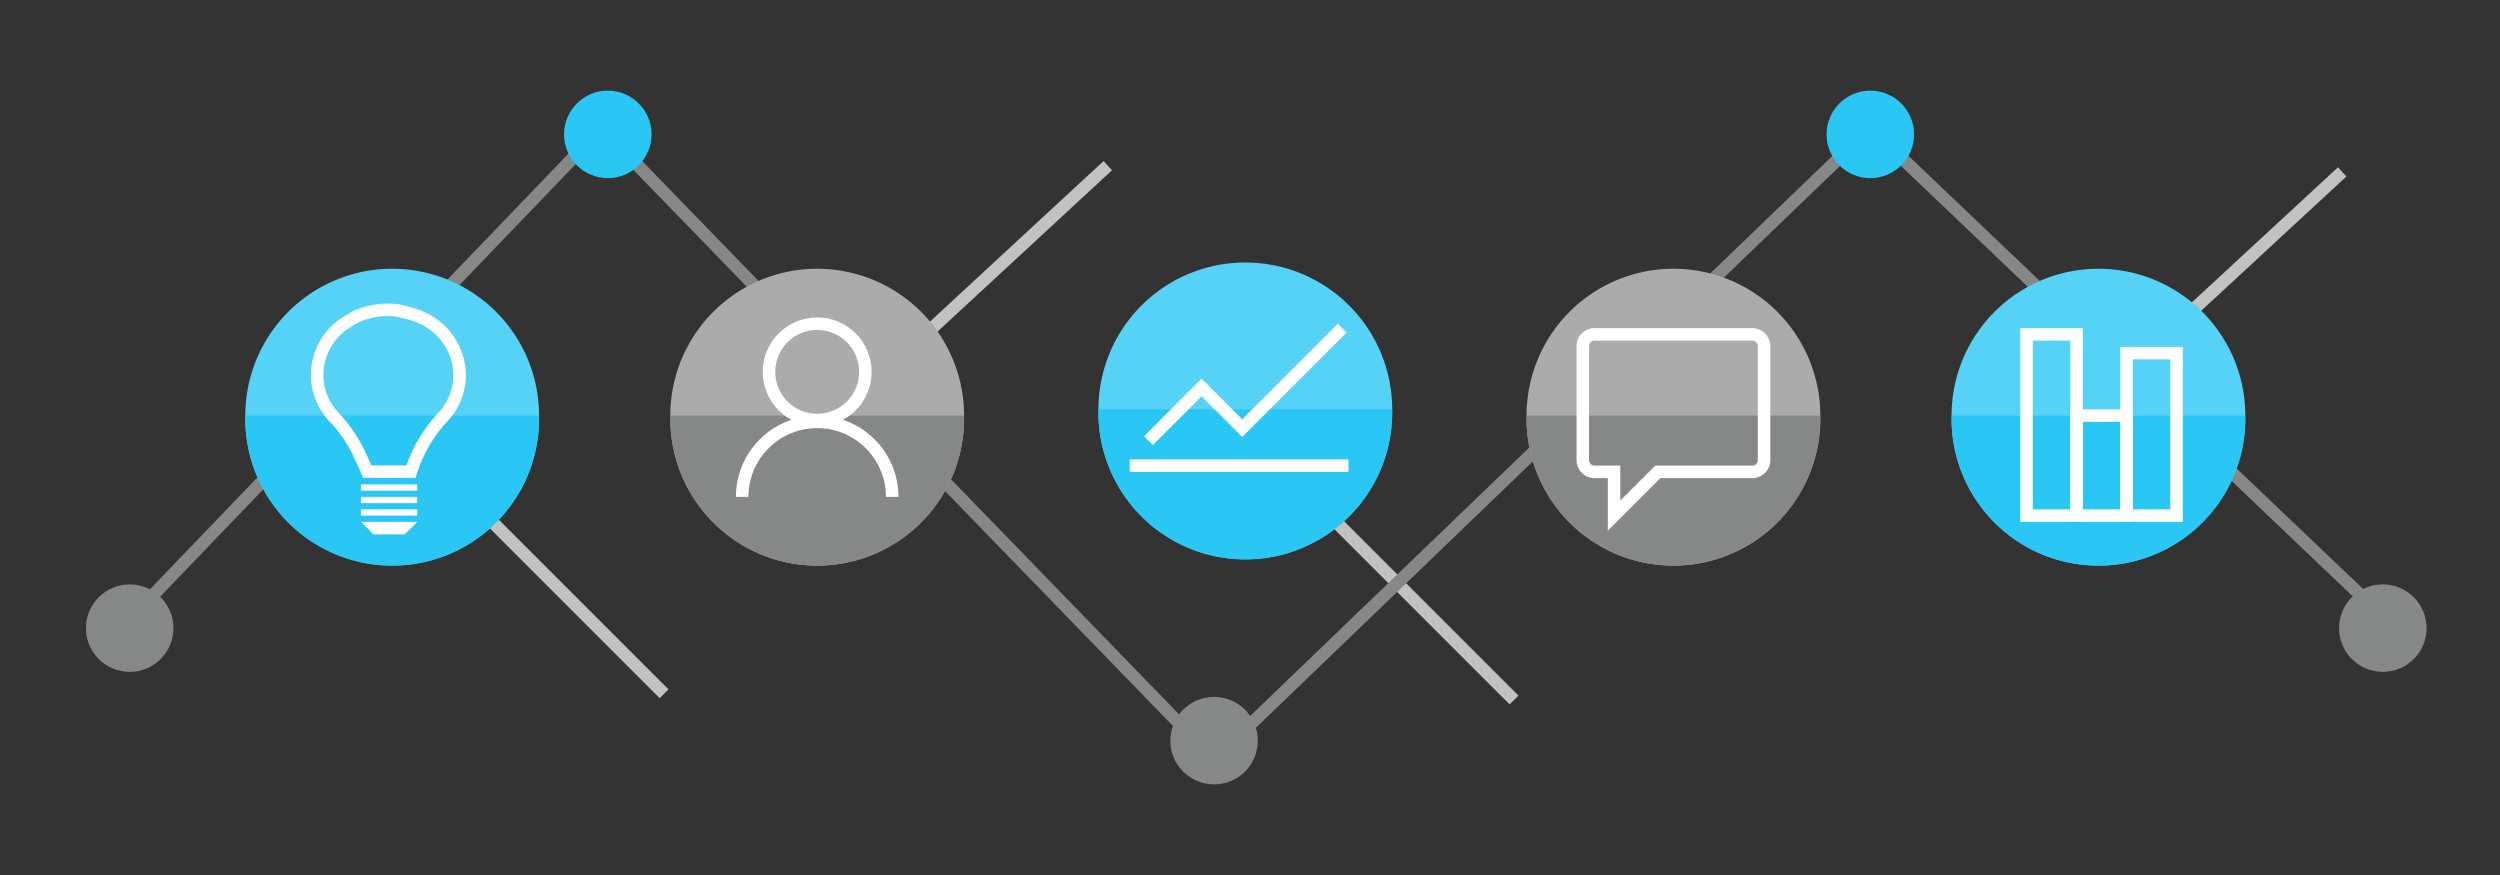 <svg xmlns="http://www.w3.org/2000/svg" viewBox="0 0 400 140"><rect x="0" y="0" width="400" height="140" fill="#333333" stroke="none"/><defs><style>.cls-1,.cls-2,.cls-5{fill:none;stroke-miterlimit:10;stroke-width:2px}.cls-1{stroke:#c2c2c2}.cls-2{stroke:#868787}.cls-3{fill:#55d2f6}.cls-4{fill:#2bc7f4}.cls-5{stroke:#fff}.cls-6{fill:#fff}.cls-7{fill:#ababab}.cls-8{fill:#868787}</style></defs><title>ms365enterprise-developer-graph</title><g id="ICONS"><g><line x1="130.75" x2="177.25" y1="69.5" y2="26.5" class="cls-1"/><line x1="328.25" x2="374.75" y1="70.5" y2="27.5" class="cls-1"/><line x1="106.25" x2="63.75" y1="111" y2="68.5" class="cls-1"/><line x1="242.25" x2="199.75" y1="112" y2="69.5" class="cls-1"/><polyline points="23.25 96.5 96.25 20.5 194.25 121.5 299.25 20.5 383.75 101" class="cls-2"/><g><g><path d="M222.75,66a23.5,23.5,0,0,1-47,0c0-.17,0-.33,0-.5a23.5,23.5,0,0,1,47,0C222.75,65.67,222.75,65.83,222.75,66Z" class="cls-3"/><path d="M222.75,66a23.5,23.5,0,0,1-47,0v-.5h47C222.75,65.67,222.75,65.83,222.75,66Z" class="cls-4"/></g><polyline points="183.75 70.5 192.25 62 198.75 68.5 214.75 52.5" class="cls-5"/><line x1="180.75" x2="215.75" y1="74.5" y2="74.5" class="cls-5"/></g><g><g><path d="M359.25,67a23.5,23.5,0,0,1-47,0c0-.17,0-.33,0-.5a23.5,23.5,0,0,1,47,0C359.25,66.67,359.25,66.83,359.25,67Z" class="cls-3"/><path d="M359.25,67a23.5,23.5,0,0,1-47,0v-.5h47C359.25,66.67,359.25,66.83,359.25,67Z" class="cls-4"/></g><rect width="8" height="29" x="324.25" y="53.5" class="cls-5"/><rect width="8" height="26" x="340.25" y="56.5" class="cls-5"/><rect width="8" height="16" x="332.25" y="66.5" class="cls-5"/></g><g><g><path d="M86.25,67a23.5,23.5,0,0,1-47,0c0-.17,0-.33,0-.5a23.5,23.5,0,0,1,47,0C86.25,66.67,86.25,66.83,86.25,67Z" class="cls-3"/><path d="M86.25,67a23.5,23.5,0,0,1-47,0v-.5h47C86.25,66.67,86.25,66.83,86.25,67Z" class="cls-4"/></g><g><g><path d="M73.54,60a9.7,9.7,0,0,1-1.87,5.74,10.3,10.3,0,0,1-1.17,1.37,22.93,22.93,0,0,0-4.74,8.35h-7s-.37-.92-1.19-2.64a22.17,22.17,0,0,0-3.75-5.68v0l-.06-.06-.19-.19,0,0h0a10.21,10.21,0,0,1-.9-1.08l-.27-.39A9.76,9.76,0,0,1,50.75,60a9.49,9.49,0,0,1,.46-3,10.15,10.15,0,0,1,3.21-4.72c.27-.23,2.06-1.37,2.22-1.45.32-.16.65-.31,1-.44a12.47,12.47,0,0,1,4.49-.82l1.29.07L65,50c.09,0,1.64.49,2,.62l.87.4a11.9,11.9,0,0,1,1.08.63A10.09,10.09,0,0,1,73.54,60Z" class="cls-5"/><polygon points="64.75 85.5 59.75 85.5 57.81 83.5 66.75 83.5 64.75 85.5" class="cls-6"/></g><rect width="9" height="1" x="57.75" y="77.5" class="cls-6"/><rect width="9" height="1" x="57.75" y="79.5" class="cls-6"/><rect width="9" height="1" x="57.75" y="81.5" class="cls-6"/></g></g><g><g><path d="M291.25,67a23.5,23.5,0,0,1-47,0c0-.17,0-.33,0-.5a23.5,23.5,0,0,1,47,0C291.25,66.67,291.25,66.83,291.25,67Z" class="cls-7"/><path d="M291.25,67a23.5,23.5,0,0,1-47,0v-.5h47C291.25,66.67,291.25,66.83,291.25,67Z" class="cls-8"/></g><path d="M280.38,53.5H255.12a1.88,1.88,0,0,0-1.87,1.87V73.63a1.88,1.88,0,0,0,1.87,1.87h3.13v7l7-7h15.13a1.88,1.88,0,0,0,1.87-1.87V55.37A1.88,1.88,0,0,0,280.38,53.5Z" class="cls-5"/></g><g><path d="M154.25,67a23.5,23.5,0,0,1-47,0c0-.17,0-.33,0-.5a23.5,23.5,0,0,1,47,0C154.25,66.67,154.25,66.83,154.25,67Z" class="cls-7"/><path d="M154.25,67a23.5,23.5,0,0,1-47,0v-.5h47C154.25,66.67,154.25,66.83,154.25,67Z" class="cls-8"/><g><circle cx="130.75" cy="59.5" r="7.71" class="cls-5"/><path d="M118.75,79.5a12,12,0,0,1,24,0" class="cls-5"/></g></g><circle cx="299.25" cy="21.5" r="7" class="cls-4"/><circle cx="97.25" cy="21.5" r="7" class="cls-4"/><circle cx="194.25" cy="118.5" r="7" class="cls-8"/><circle cx="381.25" cy="100.5" r="7" class="cls-8"/><circle cx="20.75" cy="100.5" r="7" class="cls-8"/></g></g></svg>